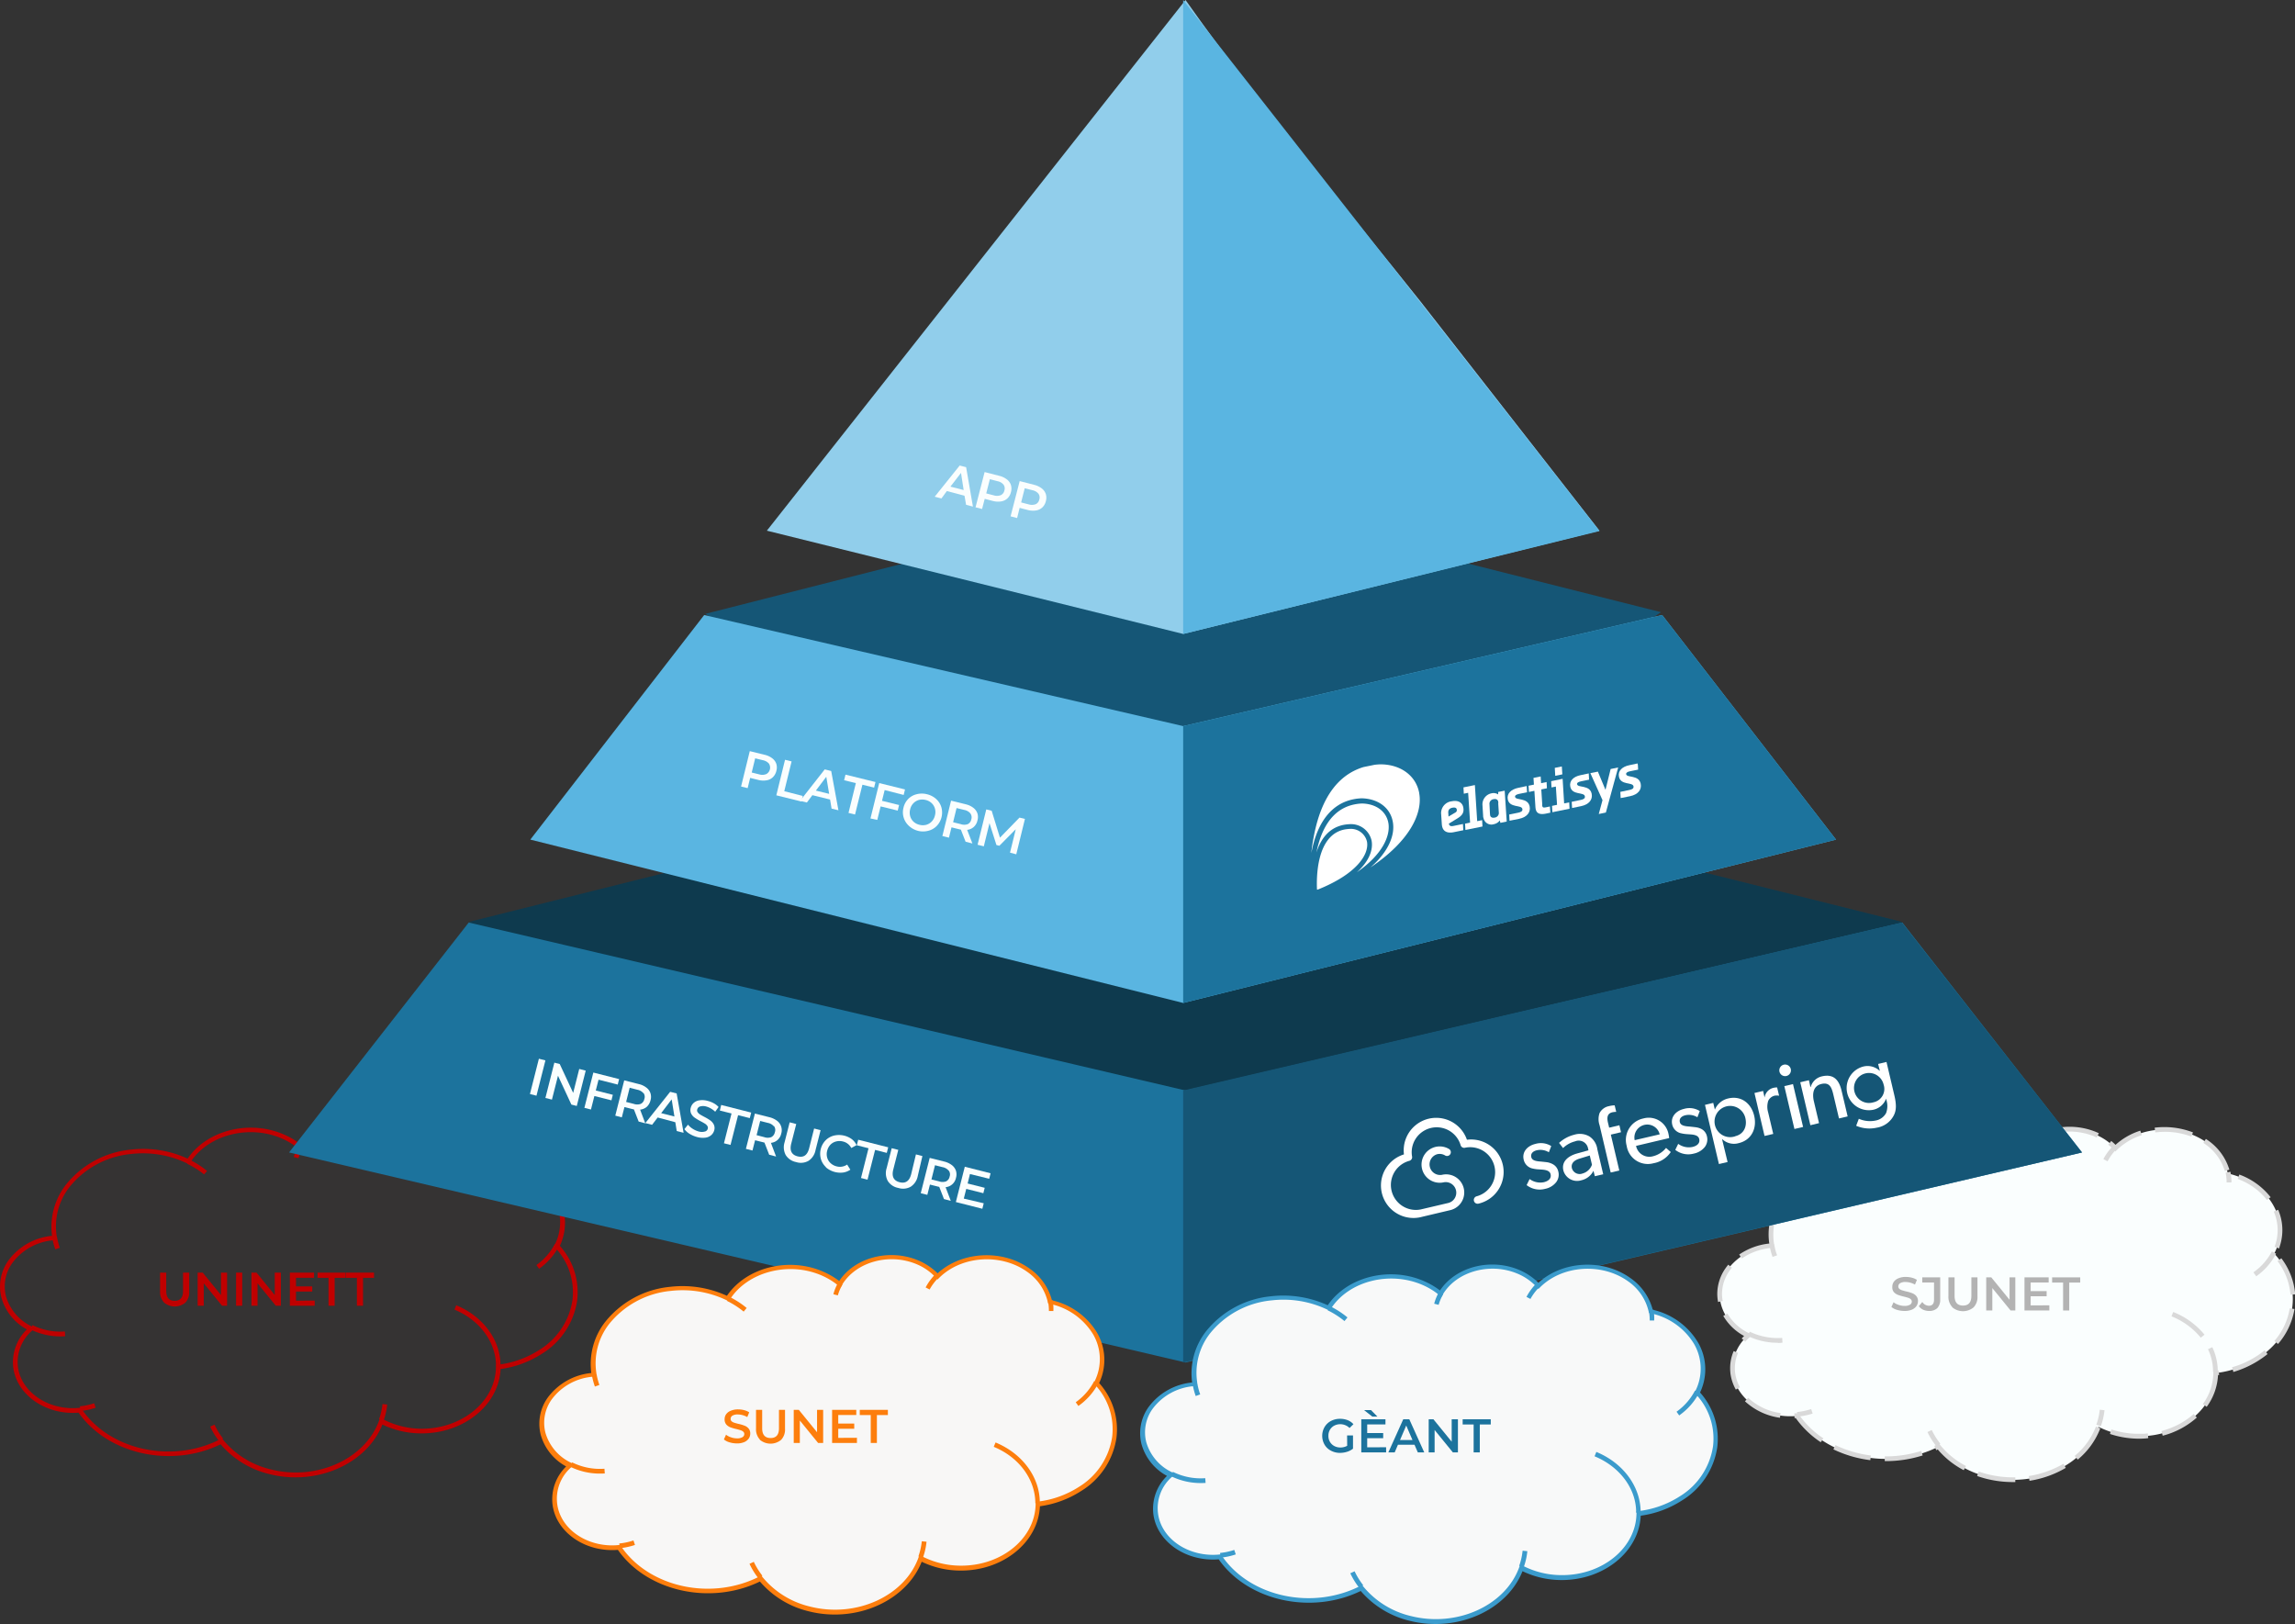 <svg xmlns="http://www.w3.org/2000/svg" xmlns:xlink="http://www.w3.org/1999/xlink" viewBox="0 0 485.12 343.27"><rect x="0" y="0" width="485.12" height="343.27" fill="#333333" stroke="none"/><defs><style>.cls-1{fill:none;}.cls-2{fill:#fafefe;}.cls-3{fill:#d9d9d9;}.cls-4{fill:#b3b3b3;}.cls-5{opacity:0.01;}.cls-6{fill:red;}.cls-7{fill:#c00000;}.cls-8{fill:#0e3a4e;}.cls-10,.cls-11,.cls-12,.cls-8,.cls-9{fill-rule:evenodd;}.cls-9{fill:#155676;}.cls-10,.cls-15{fill:#1c739d;}.cls-11{fill:#5ab5e1;}.cls-12{fill:#91ceeb;}.cls-13{fill:#f8f9f9;}.cls-14{fill:#3b9bcc;}.cls-16{fill:#f8f7f6;}.cls-17{fill:#fd7e0d;}.cls-18{fill:#fff;}.cls-19{clip-path:url(#clip-path);}.cls-20{clip-path:url(#clip-path-2);}</style><clipPath id="clip-path"><rect class="cls-1" x="272.06" y="149.86" width="78.23" height="39.12" transform="translate(-27.61 65.71) rotate(-11.55)"/></clipPath><clipPath id="clip-path-2"><rect class="cls-1" x="275.32" y="157.71" width="71.72" height="23.43" transform="translate(-27.61 65.71) rotate(-11.55)"/></clipPath></defs><g id="Lager_2" data-name="Lager 2"><g id="Lager_1-2" data-name="Lager 1"><path class="cls-2" d="M374.53,263.12c-1.41-8.62,5.84-16.55,16.19-17.72a22.1,22.1,0,0,1,12.11,2c3.87-6.07,12.91-8.38,20.2-5.15a15.21,15.21,0,0,1,3.47,2.12c3-5,10.36-7.08,16.4-4.57a12,12,0,0,1,4.26,2.94c4.86-4.76,13.45-5.35,19.18-1.31a11,11,0,0,1,4.59,6.61c8,1.81,12.65,8.66,10.49,15.3a11.53,11.53,0,0,1-.69,1.63c6.39,6.92,4.82,16.83-3.49,22.15a21.28,21.28,0,0,1-8.87,3.11c-.07,7.44-7.38,13.42-16.33,13.36a18.62,18.62,0,0,1-8.45-2c-3,8.34-13.59,13.06-23.58,10.53a19.05,19.05,0,0,1-10.25-6.33c-10.23,5.14-23.52,2.37-29.67-6.18-.08-.1-.15-.21-.23-.32-6.7.65-12.76-3.33-13.55-8.89a9.13,9.13,0,0,1,3.21-8.11c-5.8-2.84-7.75-9.08-4.35-13.93a12.54,12.54,0,0,1,9.25-5Z"/><path class="cls-3" d="M425.5,313.27a23.06,23.06,0,0,1-5.62-.69c-.66-.17-1.32-.37-1.95-.59l.33-.94c.61.21,1.23.4,1.87.56a22,22,0,0,0,5.36.66H426l0,1ZM429,313l-.15-1a20.91,20.91,0,0,0,7.31-2.59l.51.86A21.6,21.6,0,0,1,429,313Zm-13.9-2.24a18.17,18.17,0,0,1-5.49-4.38l-.32.15-.42-.9.65-.32.36-.18.25.32a17.2,17.2,0,0,0,5.44,4.42Zm-16.48-1.92h-.22v-1h.21a24.86,24.86,0,0,0,7.51-1.15l.3.95A25.59,25.59,0,0,1,398.64,308.84Zm-3.27-.2a25,25,0,0,1-7.8-2.28l.43-.9a24.28,24.28,0,0,0,7.49,2.19Zm43.84-.13-.64-.77a15.08,15.08,0,0,0,4.49-6.19l.93.35A16.1,16.1,0,0,1,439.21,308.51Zm-54.31-3.66a20.13,20.13,0,0,1-5.22-5l-.06-.1-.26,0-.06-1,.51,0,.3,0,.39.56a19.06,19.06,0,0,0,4.95,4.72Zm67.27-.75H452a19.54,19.54,0,0,1-6-1l.32-.95a18.38,18.38,0,0,0,5.69.92h.13c.63,0,1.26,0,1.87-.09l.09,1C453.49,304.07,452.83,304.1,452.17,304.1Zm5-.63-.25-1a16.46,16.46,0,0,0,6.8-3.58l.67.74A17.37,17.37,0,0,1,457.16,303.47Zm-80.9-3.79a13.65,13.65,0,0,1-7.4-3.49l.69-.72a12.6,12.6,0,0,0,6.85,3.22Zm90.2-2.32-.81-.58a11.31,11.31,0,0,0,2.22-6.55v-.44l.44-.05c.22,0,.43-.05.64-.09l.15,1-.24,0A12.35,12.35,0,0,1,466.46,297.36Zm-99.53-3.64a9.46,9.46,0,0,1-1.12-3.28,10.36,10.36,0,0,1-.08-1.25,9.09,9.09,0,0,1,.75-3.61l.92.39a8,8,0,0,0-.67,3.22,8.17,8.17,0,0,0,.07,1.11,8.42,8.42,0,0,0,1,2.93ZM472.09,290l-.27-1a19,19,0,0,0,6.87-3.57l.63.78a19.88,19.88,0,0,1-1.81,1.31A20.8,20.8,0,0,1,472.09,290Zm9.44-5.91-.76-.65a13.88,13.88,0,0,0,3.24-6.9l1,.15A14.88,14.88,0,0,1,481.53,284.08Zm-112.61-.5-.76-.66q.24-.27.51-.54a11.38,11.38,0,0,1-4.4-4.24l.87-.5a10.52,10.52,0,0,0,4.6,4.17l.67.33-.56.5A10.3,10.3,0,0,0,368.92,283.58Zm-5.75-8.39a9.12,9.12,0,0,1-.17-1.72,9.47,9.47,0,0,1,1.76-5.43c.18-.25.36-.49.56-.73l.77.64c-.18.22-.35.44-.51.67a8.45,8.45,0,0,0-1.58,4.85,7.93,7.93,0,0,0,.15,1.53Zm121-1.54a13.63,13.63,0,0,0-2.74-7.1l.8-.6a14.51,14.51,0,0,1,2.93,7.63ZM368.2,266l-.57-.82a13.82,13.82,0,0,1,6.36-2.33,13.6,13.6,0,0,1,1.18-7.79l.91.43a12.67,12.67,0,0,0-1.23,5.44A13.14,13.14,0,0,0,375,263l0,.14-.28.64-.29,0A13,13,0,0,0,368.2,266Zm113.54-2.11-.93-.35c.05-.13.09-.26.13-.39a9.88,9.88,0,0,0-.3-7.05l.92-.39a10.87,10.87,0,0,1,.33,7.75A3.66,3.66,0,0,1,481.74,263.93Zm-2.55-10.26A13.88,13.88,0,0,0,473,249.2l.35-.93a14.85,14.85,0,0,1,6.62,4.79ZM377.56,253l-.8-.59A18.24,18.24,0,0,1,383,247.2l.46.89A17.24,17.24,0,0,0,377.56,253Zm25.45-5-.4-.2a20.77,20.77,0,0,0-5.85-1.83l.16-1a21.74,21.74,0,0,1,5.73,1.73q.38-.54.81-1.05l.76.65a11.37,11.37,0,0,0-1,1.31Zm67.28-.48a10.74,10.74,0,0,0-4.24-5.73,2.82,2.82,0,0,0-.31-.21l.55-.84c.11.08.23.15.33.23a11.74,11.74,0,0,1,4.63,6.27Zm-84.14-.65-.33-.94a22.37,22.37,0,0,1,4.84-1.09,22.85,22.85,0,0,1,3.2-.14l0,1a22.31,22.31,0,0,0-3.06.13A21.48,21.48,0,0,0,386.15,246.93Zm40.79-2.32-.85-.51a12,12,0,0,1,6.45-5l.33.94A11.15,11.15,0,0,0,426.94,244.61Zm-20.62-.21-.6-.8a16.85,16.85,0,0,1,7.56-3.09l.15,1A15.69,15.69,0,0,0,406.32,244.4Zm40.82-.93-.35-.38a11.7,11.7,0,0,0-1.14-1.08l.63-.78a11.67,11.67,0,0,1,.9.82,14.29,14.29,0,0,1,5.24-3l.31.95a13.25,13.25,0,0,0-5.22,3.1Zm-23.35-.29c-.31-.16-.63-.32-1-.47a16.85,16.85,0,0,0-6.5-1.41l0-1a17.68,17.68,0,0,1,6.88,1.5c.35.16.7.32,1,.5Zm19.42-2.68-.5-.23a13.86,13.86,0,0,0-7-.92l-.13-1a14.82,14.82,0,0,1,7.54,1l.54.24Zm20-.2a15.67,15.67,0,0,0-5.63-1,19,19,0,0,0-2,.12l-.12-1a16.83,16.83,0,0,1,8.1,1Z"/><path class="cls-3" d="M409.37,305.77a15.16,15.16,0,0,1-1.94-3.08l.91-.42a14.91,14.91,0,0,0,1.81,2.88Zm34.7-4.3-.94-.34a13.43,13.43,0,0,0,.72-3.15l1,.1A14,14,0,0,1,444.07,301.47Zm-64.12-2-.1-1a14.28,14.28,0,0,0,3-.63l.31.95A15,15,0,0,1,380,299.43ZM468.8,290h-1v-.1a11,11,0,0,0-1.07-4.71l.91-.43a12,12,0,0,1,1.16,5.14Zm-93-6.17a14.51,14.51,0,0,1-6.37-1.45l.44-.89a13.72,13.72,0,0,0,6.85,1.31l.06,1C376.45,283.86,376.13,283.87,375.8,283.87Zm89.4-1.08a15.2,15.2,0,0,0-6.19-4.51l.37-.92a16.23,16.23,0,0,1,6.61,4.8Zm11.71-13-.58-.81a12.57,12.57,0,0,0,3.9-4.41l.89.46A13.43,13.43,0,0,1,476.91,269.79Zm-102.22-4.07a14.41,14.41,0,0,1-.66-2.52l1-.16a13.23,13.23,0,0,0,.61,2.34Zm31.45-15.63a18.85,18.85,0,0,0-3.54-2.25l.43-.9a19.79,19.79,0,0,1,3.74,2.37Zm65.52-.12-1,0v-.14a9.31,9.31,0,0,0-.2-1.91l1-.21a10,10,0,0,1,.23,2.12Zm-45.56-3.26-1-.25a9.86,9.86,0,0,1,1.06-2.51l.86.51A9.21,9.21,0,0,0,426.1,246.71Zm19.39-1.21-.88-.46a11.53,11.53,0,0,1,2.17-2.89l.7.72A10.37,10.37,0,0,0,445.49,245.5Z"/><path class="cls-4" d="M401,276.87a3.24,3.24,0,0,1-1.19-.61l.45-1a3.26,3.26,0,0,0,1.05.55,3.72,3.72,0,0,0,1.26.22,2.13,2.13,0,0,0,1.16-.25.76.76,0,0,0,.39-.66.68.68,0,0,0-.22-.5,1.55,1.55,0,0,0-.54-.3c-.22-.07-.52-.16-.9-.25a10.26,10.26,0,0,1-1.3-.38,2.29,2.29,0,0,1-.85-.59A1.6,1.6,0,0,1,400,272a1.82,1.82,0,0,1,.31-1.05,2.16,2.16,0,0,1,1-.76,3.79,3.79,0,0,1,1.56-.28,5,5,0,0,1,1.26.16,3.6,3.6,0,0,1,1.07.46l-.41,1a4,4,0,0,0-1-.41,3.79,3.79,0,0,0-1-.14,2.06,2.06,0,0,0-1.15.26.79.79,0,0,0-.37.69.64.64,0,0,0,.21.49,1.45,1.45,0,0,0,.55.3c.22.07.52.16.9.25a8.38,8.38,0,0,1,1.28.38,2.08,2.08,0,0,1,.85.59,1.57,1.57,0,0,1,.36,1.08,1.83,1.83,0,0,1-.32,1.05,2.21,2.21,0,0,1-.95.75,3.85,3.85,0,0,1-1.56.28A5.47,5.47,0,0,1,401,276.87Z"/><path class="cls-4" d="M406.52,276.84a2.42,2.42,0,0,1-.92-.75l.74-.89a1.69,1.69,0,0,0,1.39.8c.72,0,1.09-.43,1.09-1.29v-3.62h-2.49V270h3.79v4.64a2.56,2.56,0,0,1-.6,1.85,2.39,2.39,0,0,1-1.76.61A3,3,0,0,1,406.52,276.84Z"/><path class="cls-4" d="M412.67,276.28a3.16,3.16,0,0,1-.81-2.33V270h1.3v3.9c0,1.37.59,2.06,1.78,2.06s1.77-.69,1.77-2.06V270H418V274a3.16,3.16,0,0,1-.81,2.33,3.51,3.51,0,0,1-4.51,0Z"/><path class="cls-4" d="M426,270v7H425l-3.86-4.74V277h-1.29v-7h1.07l3.86,4.74V270Z"/><path class="cls-4" d="M433.19,275.91V277h-5.25v-7h5.11v1.09h-3.81v1.82h3.38V274h-3.38v1.93Z"/><path class="cls-4" d="M436.1,271.1h-2.32V270h5.94v1.1H437.4V277h-1.3Z"/><g class="cls-5"><path class="cls-6" d="M11.53,261.45c-1.41-8.73,5.84-16.77,16.19-18a21.94,21.94,0,0,1,12.11,2c3.87-6.15,12.91-8.49,20.2-5.22a15,15,0,0,1,3.47,2.15c3-5.1,10.36-7.17,16.4-4.63a11.87,11.87,0,0,1,4.26,3c4.86-4.83,13.45-5.42,19.18-1.33a11.15,11.15,0,0,1,4.59,6.7c8,1.83,12.65,8.77,10.49,15.5a11.4,11.4,0,0,1-.69,1.66c6.39,7,4.82,17.06-3.49,22.44a20.93,20.93,0,0,1-8.87,3.16c-.07,7.54-7.38,13.6-16.33,13.54a18.39,18.39,0,0,1-8.45-2.07c-3,8.46-13.59,13.24-23.58,10.68a19.06,19.06,0,0,1-10.25-6.42c-10.23,5.21-23.52,2.4-29.67-6.26l-.23-.33c-6.7.66-12.76-3.37-13.55-9a9.32,9.32,0,0,1,3.21-8.22c-5.8-2.88-7.75-9.2-4.35-14.12a12.51,12.51,0,0,1,9.25-5.05Z"/></g><path class="cls-7" d="M62.47,312.27a22.36,22.36,0,0,1-5.59-.7,19.6,19.6,0,0,1-10.25-6.28c-10.38,5.06-23.74,2.15-29.95-6.59l-.06-.1c-6.83.56-13-3.65-13.81-9.46A9.67,9.67,0,0,1,5.68,281,11,11,0,0,1,.3,274.28a9.48,9.48,0,0,1,1.46-7.83A13,13,0,0,1,11,261.22a14.47,14.47,0,0,1,2.94-10.81A20,20,0,0,1,27.66,243a22.54,22.54,0,0,1,12,1.9c4.12-6.07,13.24-8.33,20.58-5a16,16,0,0,1,3.15,1.87c3.3-4.95,10.65-6.9,16.71-4.35a12.64,12.64,0,0,1,4.09,2.73c5.07-4.66,13.68-5.15,19.45-1a11.83,11.83,0,0,1,4.72,6.7,15,15,0,0,1,9.56,6.89,11.49,11.49,0,0,1,.42,10.6A14.65,14.65,0,0,1,122,274.89a15.93,15.93,0,0,1-7.53,11.31,21.43,21.43,0,0,1-8.65,3.18c-.35,7.56-7.72,13.6-16.69,13.6H89a19,19,0,0,1-8.17-1.87C78.13,307.91,70.58,312.27,62.47,312.27ZM46.9,304l.26.33a18.5,18.5,0,0,0,10,6.24c9.74,2.5,20.05-2.15,23-10.36l.19-.54.51.27A17.93,17.93,0,0,0,89,302h.13c8.6,0,15.63-5.83,15.7-13.05v-.44l.44-.05a20.4,20.4,0,0,0,8.66-3.08,15,15,0,0,0,7.08-10.6,13.65,13.65,0,0,0-3.69-11.08l-.23-.26.16-.31a10.44,10.44,0,0,0-.25-10,14.07,14.07,0,0,0-9.22-6.48l-.31-.07-.07-.32a10.73,10.73,0,0,0-4.39-6.4c-5.54-3.94-13.85-3.37-18.53,1.28l-.38.37-.35-.39a11.57,11.57,0,0,0-4.09-2.85c-5.8-2.44-12.88-.46-15.77,4.42l-.3.51-.45-.38a14.82,14.82,0,0,0-3.36-2.08c-7-3.16-15.83-.9-19.57,5l-.24.38-.4-.2a21.59,21.59,0,0,0-11.83-2,19,19,0,0,0-13.06,7A13.5,13.5,0,0,0,12,261.37l0,.14-.28.64-.29,0A12,12,0,0,0,2.58,267a8.48,8.48,0,0,0-1.31,7,10.15,10.15,0,0,0,5.48,6.38l.65.32-.54.5A8.79,8.79,0,0,0,3.8,289c.75,5.37,6.59,9.23,13,8.58l.3,0,.17.25.22.32c6,8.46,19,11.19,29,6.1Z"/><path class="cls-7" d="M46.36,304.67a15.55,15.55,0,0,1-1.93-3.12l.91-.42a15.14,15.14,0,0,0,1.81,2.93Zm34.71-4.36-.94-.33a13.71,13.71,0,0,0,.72-3.2l1,.1A14.07,14.07,0,0,1,81.07,300.31ZM17,298.25l-.1-1a13.14,13.14,0,0,0,3-.64l.32.95A14.54,14.54,0,0,1,17,298.25Zm88.85-9.51h-1c0-5-3.4-9.7-8.79-11.92l.38-.92C102.16,278.26,105.85,283.3,105.8,288.74Zm-93-6.26A14.28,14.28,0,0,1,6.43,281l.45-.9a13.26,13.26,0,0,0,6.83,1.34l.07,1C13.45,282.47,13.12,282.48,12.79,282.48Zm101.12-14.27-.58-.81a12.66,12.66,0,0,0,3.9-4.47l.89.45A13.54,13.54,0,0,1,113.91,268.21ZM11.69,264.08a14.27,14.27,0,0,1-.66-2.55l1-.16a14,14,0,0,0,.61,2.37Zm31.45-15.84A18.55,18.55,0,0,0,39.59,246l.45-.89a18.72,18.72,0,0,1,3.73,2.4Zm65.52-.12-1,0a9.78,9.78,0,0,0-.2-2.08l1-.2A9.92,9.92,0,0,1,108.66,248.12Zm-45.56-3.3-1-.25A10.06,10.06,0,0,1,63.19,242l.86.51A9.25,9.25,0,0,0,63.1,244.82Zm19.39-1.23-.89-.46a12.18,12.18,0,0,1,2.17-2.92l.71.71A11,11,0,0,0,82.49,243.59Z"/><path class="cls-7" d="M34.65,275.28a3.16,3.16,0,0,1-.81-2.33V269h1.3v3.9c0,1.37.6,2.06,1.78,2.06s1.77-.69,1.77-2.06V269H40V273a3.2,3.2,0,0,1-.8,2.33,3.52,3.52,0,0,1-4.52,0Z"/><path class="cls-7" d="M48,269v7H46.93l-3.86-4.74V276H41.78v-7h1.07l3.86,4.74V269Z"/><path class="cls-7" d="M49.9,269h1.3v7H49.9Z"/><path class="cls-7" d="M59.37,269v7H58.3l-3.86-4.74V276H53.15v-7h1.07l3.86,4.74V269Z"/><path class="cls-7" d="M66.52,274.91V276H61.27v-7h5.11v1.09H62.57v1.82H66V273H62.57v1.93Z"/><path class="cls-7" d="M69.44,270.1H67.12V269h5.94v1.1H70.74V276h-1.3Z"/><path class="cls-7" d="M75.44,270.1H73.12V269h5.94v1.1H76.74V276h-1.3Z"/><polygon class="cls-8" points="250.6 157 402.1 194.87 252.85 274 99.1 194.87 250.6 157"/><polygon class="cls-9" points="250.33 104 351.1 129.4 252.12 196 149.1 129.75 250.33 104"/><polygon class="cls-10" points="402.12 195 440.1 243.6 250.6 288 61.1 243.6 99.08 195 250.6 230.5 402.12 195"/><polygon class="cls-11" points="351.35 130 388.1 177.47 250.1 212 112.1 177.47 148.85 130 250.1 153.48 351.35 130"/><path class="cls-12" d="M300.36,63.84l37.74,48.33L250.1,134l-88-21.83L250.6,0C268.19,24.91,285.64,45.28,300.36,63.84Z"/><polygon class="cls-11" points="300.36 64.08 338.1 112.25 250.1 134 250.1 0 300.36 64.08"/><polygon class="cls-10" points="351.35 130 388.1 177.47 250.1 212 250.1 212 250.1 153.48 250.1 153.48 351.35 130"/><polygon class="cls-9" points="402.02 195 440.1 243.6 250.1 288 250.1 230.5 402.02 195"/><path class="cls-2" d="M203.88,104.79l-3.73-1L199,105.36l-1.42-.37,5.28-6.59,1.36.35,1.44,8.33-1.45-.38Zm-.18-1.21-.56-3.62-2.24,2.9Z"/><path class="cls-2" d="M212.83,101.33a2.47,2.47,0,0,1,.86,1.2,2.66,2.66,0,0,1,0,1.51,2.7,2.7,0,0,1-.75,1.32,2.58,2.58,0,0,1-1.34.63,4.34,4.34,0,0,1-1.77-.11l-1.68-.44-.56,2.15-1.38-.36,1.92-7.45,3.07.79A4.3,4.3,0,0,1,212.83,101.33Zm-1.27,3.33a1.38,1.38,0,0,0,.75-1,1.36,1.36,0,0,0-.18-1.21,2.15,2.15,0,0,0-1.28-.74l-1.61-.42-.77,3,1.62.42A2.26,2.26,0,0,0,211.56,104.66Z"/><path class="cls-2" d="M220.21,103.24a2.51,2.51,0,0,1,.86,1.2,2.66,2.66,0,0,1,0,1.51,2.7,2.7,0,0,1-.75,1.32,2.58,2.58,0,0,1-1.34.63,4.34,4.34,0,0,1-1.77-.11l-1.68-.44L215,109.5l-1.38-.36,1.92-7.45,3.07.79A4.3,4.3,0,0,1,220.21,103.24Zm-1.27,3.33a1.38,1.38,0,0,0,.75-1,1.36,1.36,0,0,0-.18-1.21,2.15,2.15,0,0,0-1.28-.74l-1.62-.42-.76,3,1.62.42A2.26,2.26,0,0,0,218.94,106.57Z"/><path class="cls-2" d="M163.22,160.27a2.49,2.49,0,0,1,.88,1.19,2.65,2.65,0,0,1,0,1.51,2.69,2.69,0,0,1-.74,1.32,2.46,2.46,0,0,1-1.33.65,4.16,4.16,0,0,1-1.77-.09l-1.69-.42-.53,2.16-1.39-.34,1.84-7.48,3.08.76A4.13,4.13,0,0,1,163.22,160.27ZM162,163.61a1.56,1.56,0,0,0,.54-2.2,2.22,2.22,0,0,0-1.28-.72l-1.63-.4-.73,3,1.62.4A2.2,2.2,0,0,0,162,163.61Z"/><path class="cls-2" d="M165.94,160.6l1.39.34-1.55,6.3,3.91,1-.29,1.18-5.3-1.31Z"/><path class="cls-2" d="M175.46,169l-3.74-.92-1.16,1.55-1.44-.35,5.21-6.65,1.37.34,1.53,8.3-1.45-.35Zm-.19-1.2-.61-3.61-2.2,2.92Z"/><path class="cls-2" d="M180.91,165.53l-2.48-.61.29-1.18,6.34,1.56-.29,1.18-2.47-.61-1.56,6.3-1.38-.34Z"/><path class="cls-2" d="M187,167l-.56,2.27,3.61.89-.29,1.18-3.61-.89-.71,2.86L184,173l1.85-7.48,5.45,1.35-.28,1.16Z"/><path class="cls-2" d="M192.12,174.56a3.86,3.86,0,0,1-1.14-3.83,3.86,3.86,0,0,1,1-1.85,3.74,3.74,0,0,1,1.78-1,4.35,4.35,0,0,1,2.18,0,4.44,4.44,0,0,1,1.94,1,3.81,3.81,0,0,1,1.1,1.73,4.09,4.09,0,0,1-1,4,3.74,3.74,0,0,1-1.78,1,4.35,4.35,0,0,1-2.18,0A4.44,4.44,0,0,1,192.12,174.56Zm3.67-.22a2.54,2.54,0,0,0,1.17-.71,2.73,2.73,0,0,0,.67-1.27,2.67,2.67,0,0,0,0-1.43,2.51,2.51,0,0,0-.7-1.17,2.73,2.73,0,0,0-1.27-.67,2.88,2.88,0,0,0-1.43,0,2.63,2.63,0,0,0-1.17.71,2.73,2.73,0,0,0-.67,1.27,2.77,2.77,0,0,0,0,1.43,2.52,2.52,0,0,0,.71,1.18,2.73,2.73,0,0,0,1.26.66A2.77,2.77,0,0,0,195.79,174.34Z"/><path class="cls-2" d="M204.11,177.92l-1-2.56-.29-.06-1.69-.42-.54,2.18-1.39-.34,1.84-7.48,3.08.76a4.21,4.21,0,0,1,1.61.74,2.53,2.53,0,0,1,.88,1.19,2.66,2.66,0,0,1,0,1.51,2.58,2.58,0,0,1-.77,1.35,2.5,2.5,0,0,1-1.4.62l1.11,2.88Zm1-6a2.22,2.22,0,0,0-1.28-.72l-1.63-.4-.73,3,1.62.4a2.2,2.2,0,0,0,1.48,0,1.41,1.41,0,0,0,.74-1A1.38,1.38,0,0,0,205.07,171.88Z"/><path class="cls-2" d="M213.5,180.23l1.21-4.95-3.46,3.49-.62-.15L209.16,174l-1.2,4.89-1.32-.33,1.84-7.47,1.14.28,1.75,5.69,4.13-4.24,1.15.28-1.83,7.48Z"/><path class="cls-2" d="M113.91,223.79l1.38.35-1.89,7.46-1.38-.35Z"/><path class="cls-2" d="M123.81,226.3l-1.89,7.47-1.14-.29-2.83-6.1-1.28,5.05-1.38-.35,1.89-7.46,1.14.29,2.84,6.1,1.28-5.06Z"/><path class="cls-2" d="M126.52,228.22l-.58,2.28,3.6.91-.29,1.17-3.61-.91-.72,2.85-1.39-.35,1.89-7.46,5.45,1.38-.29,1.16Z"/><path class="cls-2" d="M135,237.07l-1-2.57-.29-.06L132,234l-.56,2.18-1.38-.36,1.89-7.46,3.07.78a4.08,4.08,0,0,1,1.61.75,2.43,2.43,0,0,1,.87,1.2,2.57,2.57,0,0,1,0,1.51,2.75,2.75,0,0,1-.78,1.35,2.58,2.58,0,0,1-1.41.6l1.09,2.89Zm1-6a2.18,2.18,0,0,0-1.28-.73l-1.62-.42-.75,3,1.62.41a2.19,2.19,0,0,0,1.47,0,1.4,1.4,0,0,0,.75-1A1.38,1.38,0,0,0,136,231Z"/><path class="cls-2" d="M142.75,237.21l-3.73-1-1.18,1.54-1.43-.36,5.25-6.61,1.37.34,1.47,8.32-1.45-.37Zm-.19-1.21-.58-3.62-2.22,2.91Z"/><path class="cls-2" d="M145.78,239.67a3.74,3.74,0,0,1-1.11-1l.76-.95a3.8,3.8,0,0,0,1,.88,4.57,4.57,0,0,0,1.28.57,2.36,2.36,0,0,0,1.31,0,.8.8,0,0,0,.59-.6.7.7,0,0,0-.1-.58,1.48,1.48,0,0,0-.49-.47q-.33-.21-.9-.51a11.74,11.74,0,0,1-1.27-.76,2.31,2.31,0,0,1-.75-.86,1.75,1.75,0,0,1-.08-1.27,2,2,0,0,1,.62-1,2.29,2.29,0,0,1,1.21-.54,4.1,4.1,0,0,1,1.74.12,5.17,5.17,0,0,1,1.3.51,3.72,3.72,0,0,1,1,.78l-.71,1a4.71,4.71,0,0,0-.92-.69,4.2,4.2,0,0,0-1-.42,2.37,2.37,0,0,0-1.29,0,.88.88,0,0,0-.59.64.67.67,0,0,0,.1.58,1.63,1.63,0,0,0,.5.47c.21.13.51.3.89.5a10.46,10.46,0,0,1,1.26.75,2.42,2.42,0,0,1,.75.87,1.72,1.72,0,0,1,.09,1.24,2.05,2.05,0,0,1-.62,1,2.33,2.33,0,0,1-1.22.54,4.44,4.44,0,0,1-1.74-.12A6,6,0,0,1,145.78,239.67Z"/><path class="cls-2" d="M154.63,235.36l-2.47-.62.29-1.18,6.34,1.61-.3,1.17-2.47-.62-1.6,6.29-1.39-.35Z"/><path class="cls-2" d="M162.59,244.08l-1-2.57a1.67,1.67,0,0,1-.29-.07l-1.69-.42-.55,2.17-1.39-.35,1.9-7.46,3.07.77a4.45,4.45,0,0,1,1.61.75,2.48,2.48,0,0,1,.89,2.71,2.53,2.53,0,0,1-.78,1.35,2.46,2.46,0,0,1-1.4.61l1.09,2.89Zm1-6a2.23,2.23,0,0,0-1.28-.73l-1.62-.41-.76,3,1.62.42a2.21,2.21,0,0,0,1.48,0,1.45,1.45,0,0,0,.75-1A1.41,1.41,0,0,0,163.59,238Z"/><path class="cls-2" d="M166.09,244.15a3.5,3.5,0,0,1-.24-2.71l1.07-4.21,1.39.36-1.06,4.15c-.37,1.47.08,2.36,1.35,2.68s2.07-.25,2.44-1.72l1.05-4.16,1.37.35-1.07,4.21a3.47,3.47,0,0,1-1.49,2.27,3.26,3.26,0,0,1-2.62.26A3.33,3.33,0,0,1,166.09,244.15Z"/><path class="cls-2" d="M174.6,246.71a3.8,3.8,0,0,1-1.08-1.73,4.1,4.1,0,0,1,1-3.95,3.76,3.76,0,0,1,1.78-1,4.64,4.64,0,0,1,3.76.76,3.42,3.42,0,0,1,1,1.26l-1.11.61a2.68,2.68,0,0,0-1.77-1.38,2.89,2.89,0,0,0-1.46,0,2.52,2.52,0,0,0-1.19.69,2.84,2.84,0,0,0-.68,1.27,2.71,2.71,0,0,0,0,1.44,2.49,2.49,0,0,0,.71,1.17,2.88,2.88,0,0,0,1.29.69,2.69,2.69,0,0,0,2.22-.38l.68,1.08a3.55,3.55,0,0,1-1.52.6,4.7,4.7,0,0,1-3.68-1.12Z"/><path class="cls-2" d="M183.59,242.71l-2.48-.63.3-1.17,6.34,1.6-.3,1.18-2.47-.63-1.6,6.29L182,249Z"/><path class="cls-2" d="M187.66,249.62a3.49,3.49,0,0,1-.24-2.71l1.07-4.21,1.39.35-1.06,4.16c-.37,1.47.08,2.36,1.34,2.68s2.08-.25,2.45-1.72l1-4.16,1.37.35L194,248.57a3.47,3.47,0,0,1-1.49,2.27,3.3,3.3,0,0,1-2.62.26A3.33,3.33,0,0,1,187.66,249.62Z"/><path class="cls-2" d="M199.54,253.45l-1-2.57-.29-.07-1.68-.42-.55,2.17-1.39-.35,1.89-7.46,3.07.77a4.37,4.37,0,0,1,1.61.75,2.52,2.52,0,0,1,.87,1.2,2.61,2.61,0,0,1,0,1.52,2.47,2.47,0,0,1-2.19,1.95l1.1,2.89Zm1-6a2.21,2.21,0,0,0-1.28-.74l-1.62-.41-.75,3,1.62.41a2.19,2.19,0,0,0,1.47,0,1.39,1.39,0,0,0,.75-1A1.36,1.36,0,0,0,200.54,247.42Z"/><path class="cls-2" d="M207.94,254.34l-.29,1.16-5.6-1.42,1.89-7.46,5.45,1.38-.29,1.16-4.07-1-.49,2,3.61.91-.29,1.14-3.61-.91-.52,2.05Z"/><path class="cls-13" d="M252.53,292.45c-1.41-8.73,5.84-16.77,16.19-18a21.94,21.94,0,0,1,12.11,2c3.87-6.15,12.91-8.49,20.2-5.22a15,15,0,0,1,3.47,2.15c3-5.1,10.36-7.17,16.4-4.63a11.87,11.87,0,0,1,4.26,3c4.86-4.83,13.45-5.42,19.18-1.33a11.15,11.15,0,0,1,4.59,6.7c8,1.83,12.65,8.77,10.49,15.5a11.4,11.4,0,0,1-.69,1.66c6.39,7,4.82,17.06-3.49,22.44a20.93,20.93,0,0,1-8.87,3.16c-.07,7.54-7.38,13.6-16.33,13.54a18.39,18.39,0,0,1-8.45-2.07c-3,8.46-13.59,13.24-23.58,10.68a19.06,19.06,0,0,1-10.25-6.42c-10.23,5.21-23.52,2.4-29.67-6.26l-.23-.33c-6.7.66-12.76-3.37-13.55-9a9.32,9.32,0,0,1,3.21-8.22c-5.8-2.88-7.75-9.2-4.35-14.12a12.51,12.51,0,0,1,9.25-5.05Z"/><path class="cls-14" d="M303.47,343.27a22.36,22.36,0,0,1-5.59-.7,19.6,19.6,0,0,1-10.25-6.28c-10.39,5.06-23.74,2.15-29.95-6.59l-.06-.1c-6.84.56-13-3.65-13.81-9.46a9.67,9.67,0,0,1,2.87-8.17,11,11,0,0,1-5.38-6.69,9.48,9.48,0,0,1,1.46-7.83,13,13,0,0,1,9.23-5.23,14.47,14.47,0,0,1,2.94-10.81A20,20,0,0,1,268.66,274a22.54,22.54,0,0,1,12,1.9c4.12-6.07,13.23-8.34,20.58-5a16,16,0,0,1,3.15,1.87c3.3-5,10.65-6.9,16.71-4.35a12.81,12.81,0,0,1,4.09,2.73c5.07-4.66,13.68-5.15,19.45-1a11.83,11.83,0,0,1,4.72,6.7,15,15,0,0,1,9.56,6.89,11.32,11.32,0,0,1,1,9.17,10.86,10.86,0,0,1-.56,1.43A14.65,14.65,0,0,1,363,305.89a15.93,15.93,0,0,1-7.53,11.31,21.43,21.43,0,0,1-8.65,3.18c-.35,7.56-7.72,13.6-16.69,13.6H330a19,19,0,0,1-8.17-1.87C319.13,338.91,311.58,343.27,303.47,343.27ZM287.9,335l.26.33a18.5,18.5,0,0,0,10,6.24c9.74,2.49,20.05-2.15,23-10.36l.2-.54.51.27a17.93,17.93,0,0,0,8.22,2h.13c8.6,0,15.63-5.83,15.7-13.05v-.44l.44-.05a20.4,20.4,0,0,0,8.66-3.08,15,15,0,0,0,7.08-10.6,13.65,13.65,0,0,0-3.69-11.08l-.23-.26.16-.31a10.44,10.44,0,0,0-.25-10,14.07,14.07,0,0,0-9.22-6.48l-.31-.07-.07-.32a10.73,10.73,0,0,0-4.39-6.4c-5.54-3.94-13.85-3.37-18.53,1.28l-.38.37-.35-.39a11.57,11.57,0,0,0-4.09-2.85c-5.8-2.44-12.88-.46-15.77,4.42l-.3.51-.45-.38a14.82,14.82,0,0,0-3.36-2.08c-7.05-3.16-15.83-.9-19.57,5l-.24.38-.4-.2a21.5,21.5,0,0,0-11.83-2,19,19,0,0,0-13.06,7,13.5,13.5,0,0,0-2.7,10.35l0,.14-.28.64-.29,0a12,12,0,0,0-8.89,4.84,8.48,8.48,0,0,0-1.31,7,10.17,10.17,0,0,0,5.47,6.38l.66.32-.54.5A8.79,8.79,0,0,0,244.8,320c.75,5.37,6.57,9.23,13,8.58l.3,0,.39.57c6,8.46,19,11.19,29,6.1Z"/><path class="cls-14" d="M287.36,335.67a15.55,15.55,0,0,1-1.93-3.12l.91-.42a15,15,0,0,0,1.81,2.93Zm34.71-4.36-.94-.33a13.71,13.71,0,0,0,.72-3.2l1,.1A14.07,14.07,0,0,1,322.07,331.31ZM258,329.25l-.1-1a13.14,13.14,0,0,0,3-.64l.32.95A14.67,14.67,0,0,1,258,329.25Zm88.85-9.51h-1c.05-5-3.4-9.7-8.79-11.92l.38-.92C343.16,309.26,346.85,314.3,346.8,319.74Zm-93-6.26a14.28,14.28,0,0,1-6.36-1.47l.44-.9a13.28,13.28,0,0,0,6.84,1.34l.07,1C254.45,313.47,254.12,313.48,253.79,313.48Zm101.12-14.27-.58-.81a12.66,12.66,0,0,0,3.9-4.47l.89.45A13.54,13.54,0,0,1,354.91,299.21Zm-102.22-4.13a14.49,14.49,0,0,1-.66-2.55l1-.16a13.1,13.1,0,0,0,.61,2.37Zm31.45-15.84a18.55,18.55,0,0,0-3.55-2.28l.45-.89a18.72,18.72,0,0,1,3.73,2.4Zm65.52-.12h-1a9.81,9.81,0,0,0-.2-2.09l1-.2A9.87,9.87,0,0,1,349.66,279.12Zm-45.56-3.3-1-.25a10.06,10.06,0,0,1,1.06-2.54l.86.51A9.25,9.25,0,0,0,304.1,275.82Zm19.39-1.23-.88-.46a11.88,11.88,0,0,1,2.16-2.92l.71.71A11.06,11.06,0,0,0,323.49,274.59Z"/><path class="cls-15" d="M284.75,303.42H286v2.79a3.78,3.78,0,0,1-1.26.66,5,5,0,0,1-1.48.23,4,4,0,0,1-1.93-.47,3.27,3.27,0,0,1-1.35-1.28,3.74,3.74,0,0,1,0-3.7,3.42,3.42,0,0,1,1.35-1.29,4.07,4.07,0,0,1,1.95-.46,4.34,4.34,0,0,1,1.6.29,3.16,3.16,0,0,1,1.21.85l-.82.8a2.81,2.81,0,0,0-3.25-.49,2.35,2.35,0,0,0-.9.87,2.46,2.46,0,0,0-.32,1.28,2.41,2.41,0,0,0,.32,1.26,2.38,2.38,0,0,0,.9.88,2.67,2.67,0,0,0,1.31.32,2.85,2.85,0,0,0,1.44-.36Z"/><path class="cls-15" d="M293,305.91V307h-5.25v-7h5.11v1.09H289v1.82h3.38V304H289v1.93Zm-4.66-7.85h1.47l1.35,1.37h-1.08Z"/><path class="cls-15" d="M299,305.38h-3.5l-.69,1.62h-1.34l3.15-7h1.28l3.16,7H299.7Zm-.43-1-1.32-3.06-1.31,3.06Z"/><path class="cls-15" d="M308.18,300v7h-1.07l-3.86-4.74V307H302v-7H303l3.86,4.74V300Z"/><path class="cls-15" d="M311.5,301.1h-2.32V300h5.94v1.1H312.8V307h-1.3Z"/><path class="cls-16" d="M125.53,290.45c-1.41-8.73,5.84-16.77,16.19-18a21.94,21.94,0,0,1,12.11,2c3.87-6.15,12.91-8.49,20.2-5.22a15,15,0,0,1,3.47,2.15c3-5.1,10.36-7.17,16.4-4.63a11.87,11.87,0,0,1,4.26,3c4.86-4.83,13.45-5.42,19.18-1.33a11.15,11.15,0,0,1,4.59,6.7c8,1.83,12.65,8.77,10.49,15.5a11.4,11.4,0,0,1-.69,1.66c6.39,7,4.82,17.06-3.49,22.44a20.93,20.93,0,0,1-8.87,3.16c-.07,7.54-7.38,13.6-16.33,13.54a18.39,18.39,0,0,1-8.45-2.07c-3,8.46-13.59,13.24-23.58,10.68a19.06,19.06,0,0,1-10.25-6.42c-10.23,5.21-23.52,2.4-29.67-6.26l-.23-.33c-6.7.66-12.76-3.37-13.55-9a9.32,9.32,0,0,1,3.21-8.22c-5.8-2.88-7.75-9.2-4.35-14.12a12.51,12.51,0,0,1,9.25-5.05Z"/><path class="cls-17" d="M176.47,341.27a22.36,22.36,0,0,1-5.59-.7,19.6,19.6,0,0,1-10.25-6.28c-10.38,5.06-23.74,2.15-29.95-6.59l-.06-.1c-6.84.56-13-3.65-13.81-9.46a9.67,9.67,0,0,1,2.87-8.17,11,11,0,0,1-5.38-6.69,9.48,9.48,0,0,1,1.46-7.83,13,13,0,0,1,9.23-5.23,14.47,14.47,0,0,1,2.94-10.81A20,20,0,0,1,141.66,272a22.54,22.54,0,0,1,12,1.9c4.12-6.07,13.24-8.33,20.58-5a16,16,0,0,1,3.15,1.87c3.3-5,10.65-6.9,16.71-4.35a12.81,12.81,0,0,1,4.09,2.73c5.07-4.66,13.68-5.15,19.45-1a11.83,11.83,0,0,1,4.72,6.7,15,15,0,0,1,9.56,6.89,11.49,11.49,0,0,1,.42,10.6A14.65,14.65,0,0,1,236,303.89a15.93,15.93,0,0,1-7.53,11.31,21.43,21.43,0,0,1-8.65,3.18c-.35,7.56-7.72,13.6-16.69,13.6H203a19,19,0,0,1-8.17-1.87C192.13,336.91,184.58,341.27,176.47,341.27ZM160.9,333l.26.33a18.5,18.5,0,0,0,10,6.24c9.73,2.5,20.05-2.15,23-10.36l.19-.54.51.27a17.93,17.93,0,0,0,8.22,2h.13c8.6,0,15.63-5.83,15.7-13.05v-.44l.44-.05a20.4,20.4,0,0,0,8.66-3.08,15,15,0,0,0,7.08-10.6,13.65,13.65,0,0,0-3.69-11.08l-.23-.26.16-.31a10.44,10.44,0,0,0-.25-10,14.07,14.07,0,0,0-9.22-6.48l-.31-.07-.07-.32a10.73,10.73,0,0,0-4.39-6.4c-5.54-3.94-13.85-3.37-18.54,1.28l-.37.37-.35-.39a11.57,11.57,0,0,0-4.09-2.85c-5.81-2.44-12.88-.46-15.77,4.42l-.3.51-.45-.38a14.82,14.82,0,0,0-3.36-2.08c-7-3.16-15.83-.9-19.57,5l-.24.38-.4-.2a21.59,21.59,0,0,0-11.83-2,19,19,0,0,0-13.06,7,13.5,13.5,0,0,0-2.7,10.35l0,.14-.28.64-.29,0a12,12,0,0,0-8.89,4.84,8.48,8.48,0,0,0-1.31,7,10.15,10.15,0,0,0,5.48,6.38l.65.32-.54.5A8.79,8.79,0,0,0,117.8,318c.75,5.37,6.59,9.23,13,8.58l.3,0,.17.25.22.32c6,8.46,19,11.19,29,6.1Z"/><path class="cls-17" d="M160.36,333.67a15.55,15.55,0,0,1-1.93-3.12l.91-.42a15.14,15.14,0,0,0,1.81,2.93Zm34.71-4.36-.94-.33a13.71,13.71,0,0,0,.72-3.2l1,.1A14.07,14.07,0,0,1,195.07,329.31ZM131,327.25l-.1-1a13.14,13.14,0,0,0,3-.64l.32.95A14.54,14.54,0,0,1,131,327.25Zm88.85-9.51h-1c0-5-3.4-9.7-8.79-11.92l.38-.92C216.16,307.26,219.85,312.3,219.8,317.74Zm-93-6.26a14.28,14.28,0,0,1-6.36-1.47l.45-.9a13.26,13.26,0,0,0,6.83,1.34l.07,1C127.45,311.47,127.12,311.48,126.79,311.48Zm101.12-14.27-.58-.81a12.66,12.66,0,0,0,3.9-4.47l.89.45A13.54,13.54,0,0,1,227.91,297.21Zm-102.22-4.13a14.27,14.27,0,0,1-.66-2.55l1-.16a14,14,0,0,0,.61,2.37Zm31.45-15.84a18.55,18.55,0,0,0-3.55-2.28l.45-.89a18.72,18.72,0,0,1,3.73,2.4Zm65.52-.12-1,0a9.78,9.78,0,0,0-.2-2.08l1-.2A9.92,9.92,0,0,1,222.66,277.12Zm-45.56-3.3-1-.25a10.06,10.06,0,0,1,1.06-2.54l.86.51A9.25,9.25,0,0,0,177.1,273.82Zm19.39-1.23-.89-.46a12.18,12.18,0,0,1,2.17-2.92l.71.71A11,11,0,0,0,196.49,272.59Z"/><path class="cls-17" d="M154.21,304.87a3.24,3.24,0,0,1-1.19-.61l.45-1a3.36,3.36,0,0,0,1.05.55,3.72,3.72,0,0,0,1.26.22,2.1,2.1,0,0,0,1.16-.25.76.76,0,0,0,.39-.66.65.65,0,0,0-.22-.5,1.55,1.55,0,0,0-.54-.3c-.22-.07-.52-.16-.9-.25a10.26,10.26,0,0,1-1.3-.38,2.29,2.29,0,0,1-.85-.59,1.65,1.65,0,0,1-.35-1.1,1.82,1.82,0,0,1,.31-1.05,2.16,2.16,0,0,1,1-.76,3.82,3.82,0,0,1,1.56-.28,5,5,0,0,1,1.26.16,3.6,3.6,0,0,1,1.07.46l-.41,1a4,4,0,0,0-1-.41,3.79,3.79,0,0,0-1-.14,2.06,2.06,0,0,0-1.15.26.79.79,0,0,0-.37.69.64.64,0,0,0,.21.49,1.53,1.53,0,0,0,.55.3c.22.07.52.16.9.25a8.38,8.38,0,0,1,1.28.38,2,2,0,0,1,.85.59,1.57,1.57,0,0,1,.36,1.08,1.83,1.83,0,0,1-.32,1.05,2.21,2.21,0,0,1-.95.75,3.85,3.85,0,0,1-1.56.28A5.52,5.52,0,0,1,154.21,304.87Z"/><path class="cls-17" d="M160.62,304.28a3.16,3.16,0,0,1-.81-2.33V298h1.3v3.9c0,1.37.59,2.06,1.78,2.06s1.77-.69,1.77-2.06V298h1.28V302a3.16,3.16,0,0,1-.81,2.33,3.51,3.51,0,0,1-4.51,0Z"/><path class="cls-17" d="M174,298v7h-1.07l-3.86-4.74V305h-1.29v-7h1.07l3.86,4.74V298Z"/><path class="cls-17" d="M181.14,303.91V305h-5.25v-7H181v1.09h-3.81v1.82h3.38V302h-3.38v1.93Z"/><path class="cls-17" d="M184.06,299.1h-2.32V298h5.94v1.1h-2.32V305h-1.3Z"/><path class="cls-18" d="M310.07,240.88a6.87,6.87,0,0,0-13.3,3.13,6.87,6.87,0,0,0,3.88,13.18l5.91-1.4a3.83,3.83,0,1,0-1.76-7.46,2.24,2.24,0,0,1-1-4.36,2.2,2.2,0,0,1,1.68.27.8.8,0,0,0,.87-1.34l0,0a3.84,3.84,0,1,0-1.14,7,2.24,2.24,0,0,1,1,4.36h0l-5.92,1.39a5.28,5.28,0,0,1-2.42-10.27.8.8,0,0,0,.6-1A5.28,5.28,0,0,1,308.73,242h0a.79.79,0,0,0,1,.59,5.28,5.28,0,0,1,2.43,10.27h0a.8.8,0,1,0,.36,1.56,6.87,6.87,0,0,0-2.4-13.51Z"/><path class="cls-18" d="M327.11,245.68c-.42-.06-.79-.09-1.33-.15-1-.07-1.91-.19-2.09-.93s.31-1.27,1.19-1.47a3.43,3.43,0,0,1,2.52.43l.5-1.31a4.09,4.09,0,0,0-3.37-.45c-1.61.38-2.85,1.64-2.45,3.32A2.43,2.43,0,0,0,324,247a6.7,6.7,0,0,0,1.36.18c.66.07,2.16,0,2.4,1s-.59,1.51-1.43,1.71a3.8,3.8,0,0,1-3-.67l-.63,1.28a4.47,4.47,0,0,0,3.91.79,3.93,3.93,0,0,0,2.33-1.4,2.62,2.62,0,0,0,.45-2.28,2.3,2.3,0,0,0-1.12-1.51A3.88,3.88,0,0,0,327.11,245.68Z"/><path class="cls-18" d="M332.74,239.86a7.33,7.33,0,0,0-3.18,1.72l.84,1.09a5.61,5.61,0,0,1,2.55-1.42,2,2,0,0,1,2.74,1.53l.08.36-2.4.67c-2.08.59-3.32,1.83-2.9,3.6a3,3,0,0,0,3.79,2.07,3.82,3.82,0,0,0,2.57-2l.29,1.14,1.77-.41-1.24-5.28a3.85,3.85,0,0,0-1.67-2.71A4,4,0,0,0,332.74,239.86Zm3.77,6.33a2.94,2.94,0,0,1-2,1.86,1.7,1.7,0,0,1-2.24-1.12c-.2-.86.24-1.63,1.69-2.05l2.09-.64Z"/><path class="cls-18" d="M347.35,236.42a4.63,4.63,0,0,0-3.5,5.78,4.52,4.52,0,0,0,5.66,3.68,5.54,5.54,0,0,0,3.66-2.37l-1-.87a5.1,5.1,0,0,1-2.75,1.76,2.86,2.86,0,0,1-3.59-2.19l7-1.65a7.37,7.37,0,0,0-.13-.82A4.25,4.25,0,0,0,347.35,236.42ZM345.54,241a2.74,2.74,0,0,1,2.06-3.23,2.7,2.7,0,0,1,3.23,2Z"/><path class="cls-18" d="M358.51,238.28c-.42-.06-.79-.09-1.32-.15-1-.07-1.92-.19-2.1-.93s.31-1.27,1.19-1.47a3.43,3.43,0,0,1,2.52.43l.5-1.31a4.09,4.09,0,0,0-3.37-.45c-1.61.38-2.85,1.64-2.45,3.32a2.43,2.43,0,0,0,1.94,1.84,7.5,7.5,0,0,0,1.36.18c.66.07,2.16,0,2.4,1s-.6,1.51-1.44,1.7a3.82,3.82,0,0,1-3-.66l-.62,1.27a4.45,4.45,0,0,0,3.91.79,4,4,0,0,0,2.33-1.39,2.66,2.66,0,0,0,.45-2.28,2.3,2.3,0,0,0-1.12-1.51A3.63,3.63,0,0,0,358.51,238.28Z"/><path class="cls-18" d="M365.33,232.18a4,4,0,0,0-2.84,2.37h0l-.34-1.43-1.75.42,2.95,12.51,1.83-.43L364,240.74h0a3.62,3.62,0,0,0,3.52.89c2.69-.63,3.92-3.1,3.28-5.79S368,231.55,365.33,232.18Zm1.47,8a3.3,3.3,0,1,1,2.13-3.89C369.36,238.09,368.62,239.73,366.8,240.16Z"/><rect class="cls-18" x="378.22" y="229.23" width="1.88" height="9.31" transform="translate(-43.54 93.21) rotate(-13.26)"/><path class="cls-18" d="M385.14,227.51a3.16,3.16,0,0,0-2.39,2.26l-.06,0-.32-1.44-1.83.43,2.14,9.08,1.83-.44-1.08-4.57c-.41-1.73-.11-3.31,1.59-3.71s2.15.7,2.51,2.23l1.2,5.06,1.83-.43-1.27-5.37C388.79,228.45,387.72,226.91,385.14,227.51Z"/><path class="cls-18" d="M397,224.89l.36,1.43h-.06a3.72,3.72,0,0,0-3.55-.85,4.69,4.69,0,0,0,2.15,9.12,3.73,3.73,0,0,0,2.79-2.37h0l.08.36a4.2,4.2,0,0,1-.09,2.7,3.16,3.16,0,0,1-2.25,1.58,5.87,5.87,0,0,1-3.51-.38l-.56,1.48a7.09,7.09,0,0,0,4.36.4,4.9,4.9,0,0,0,3.64-2.69c.48-1,.54-2.15.07-4.15l-1.66-7.05ZM396,233a3.17,3.17,0,1,1,2.16-3.75A2.88,2.88,0,0,1,396,233Z"/><path class="cls-18" d="M338.12,235.27a3.93,3.93,0,0,0,0,2.57l2.35,10,1.82-.42-1.79-7.59,2.15-.51-.34-1.47-2.16.51-.24-1c-.24-1-.26-2,.94-2.26a4.15,4.15,0,0,1,.79-.08l-.33-1.38a5.6,5.6,0,0,0-1.21.17A2.84,2.84,0,0,0,338.12,235.27Z"/><path class="cls-18" d="M373,232h0l-.31-1.4-1.83.43,2.13,9.08,1.84-.43-1.07-4.53a4.16,4.16,0,0,1,0-2.43,2,2,0,0,1,1.31-1.11,2.43,2.43,0,0,1,1,0l-.42-1.76a3.39,3.39,0,0,0-.78.09A2.45,2.45,0,0,0,373,232Z"/><circle class="cls-18" cx="377.34" cy="226.24" r="1.23"/><g id="Layer_2" data-name="Layer 2"><g id="Layer_1-2" data-name="Layer 1-2"><g id="Logo_White_Horizontal" data-name="Logo White Horizontal"><g class="cls-19"><g class="cls-20"><path class="cls-18" d="M306.27,174.24l0-.15,1.63-1c1.1-.64,1.65-1.26,1.4-2.48-.21-1-1.12-1.5-2.37-1.25a2.54,2.54,0,0,0-2.31,2.54l.15,2.24a3.07,3.07,0,0,0,.07.53c.21,1,1,1.53,2.47,1.23l2-.41-.07-1.32-2,.41c-.55.12-.86,0-.93-.36m-.18-2.5c0-.58.32-.9.94-1,.41-.08.78,0,.85.34s0,.55-.4.75l-1.33.79Z"/><polygon class="cls-18" points="311.76 165.94 309.35 166.43 309.42 167.77 310.34 167.58 310.75 173.88 309.69 174.1 309.76 175.43 313.37 174.7 313.29 173.36 312.25 173.57 311.76 165.94"/><polygon class="cls-18" points="330.14 162.01 328.65 162.31 328.75 163.99 330.25 163.68 330.14 162.01"/><polygon class="cls-18" points="330.31 164.62 327.89 165.12 327.96 166.44 328.88 166.26 329.13 170.12 328.07 170.34 328.15 171.68 331.77 170.94 331.7 169.6 330.63 169.82 330.31 164.62"/><path class="cls-18" d="M334.09,163.85h0c-1.43.29-2.42,1.16-2.16,2.44.38,1.84,2.88,1.08,3.08,2,.11.53-.41.7-.86.79l-1.92.4.08,1.31,1.9-.39c1.67-.34,2.49-1.38,2.24-2.62-.39-1.92-2.91-1.21-3.08-2-.06-.28.2-.5.83-.63l1.7-.35-.07-1.32Z"/><path class="cls-18" d="M320.92,166.53h0c-1.44.3-2.46,1.17-2.2,2.45.38,1.84,2.89,1.09,3.08,2,.11.53-.41.7-.87.8l-1.91.39.07,1.31,2-.4c1.68-.34,2.5-1.38,2.25-2.63-.4-1.91-2.91-1.21-3.08-2-.06-.28.2-.51.83-.64l1.7-.34-.08-1.32Z"/><path class="cls-18" d="M344.38,161.75h0c-1.43.29-2.43,1.16-2.16,2.44.37,1.83,2.88,1.08,3.07,2,.11.53-.41.7-.87.79l-1.91.4.07,1.31,2-.4c1.67-.34,2.49-1.38,2.23-2.63-.39-1.91-2.9-1.21-3.07-2-.06-.28.19-.51.83-.64l1.7-.34-.07-1.32Z"/><polygon class="cls-18" points="340.46 162.55 339.37 166.95 337.76 163.1 336.17 163.42 338.74 169.13 337.95 172.06 339.45 171.75 342.05 162.22 340.46 162.55"/><path class="cls-18" d="M316.69,167.4l0,.52a1.82,1.82,0,0,0-1.38-.24,2.38,2.38,0,0,0-1.94,2.55l.14,2.3c0,.11,0,.23.07.34a1.69,1.69,0,0,0,1.94,1.4l.21-.05a2.1,2.1,0,0,0,1.31-.81l.11.52,1.34-.27-.43-6.53Zm0,2.31.14,2.19a1,1,0,0,1-.9.92c-.47.1-.85-.06-.94-.47a4.57,4.57,0,0,1-.05-.52l-.1-2a1,1,0,0,1,.91-.91c.46-.1.84.07.93.47l.06.31"/><path class="cls-18" d="M326,170.38a2.34,2.34,0,0,1,0-.38l-.2-3.14,1.19-.24-.07-1.32-1.16.24-.09-1.42-1.52.31.09,1.42-1.13.23.08,1.32,1.15-.24.21,3.29a5,5,0,0,0,.06.54c.18.91.8,1.24,2.1,1l1-.21-.09-1.31-.77.16c-.6.12-.76.05-.81-.2"/><path class="cls-18" d="M278.39,188.1c-.12-2.53-.17-11.54,5.78-12.76a7.91,7.91,0,0,1,1.09-.13,3.49,3.49,0,0,1,3.7,2.72c.46,2.59-2.06,6.8-10.57,10.17"/><path class="cls-18" d="M286.81,184.38c2.64-2.37,3.45-4.76,3.13-6.63a4.45,4.45,0,0,0-4.69-3.54h0a9,9,0,0,0-1.26.15c-3.19.65-4.85,3.1-5.72,5.83.9-4.52,3.05-9.14,8-10.15a9.69,9.69,0,0,1,1.62-.2c3,.06,5.15,1.66,5.59,4.13.45,2.71-1.24,6.64-6.67,10.41"/><path class="cls-18" d="M300,167.71c.72,4.12-1.89,10-10.32,15.65a19.86,19.86,0,0,0,1.55-1.49c2.5-2.71,3.64-5.59,3.19-8.13-.52-3-3.1-4.91-6.57-5h0a10.79,10.79,0,0,0-1.79.21c-4.61.94-7.66,4.86-8.86,11.34a30,30,0,0,1,.45-3.16c1.6-8.86,5.56-14,11.74-15.29a15.65,15.65,0,0,1,2.37-.28c4.36,0,7.59,2.44,8.24,6.1"/></g></g></g></g></g></g></g></svg>